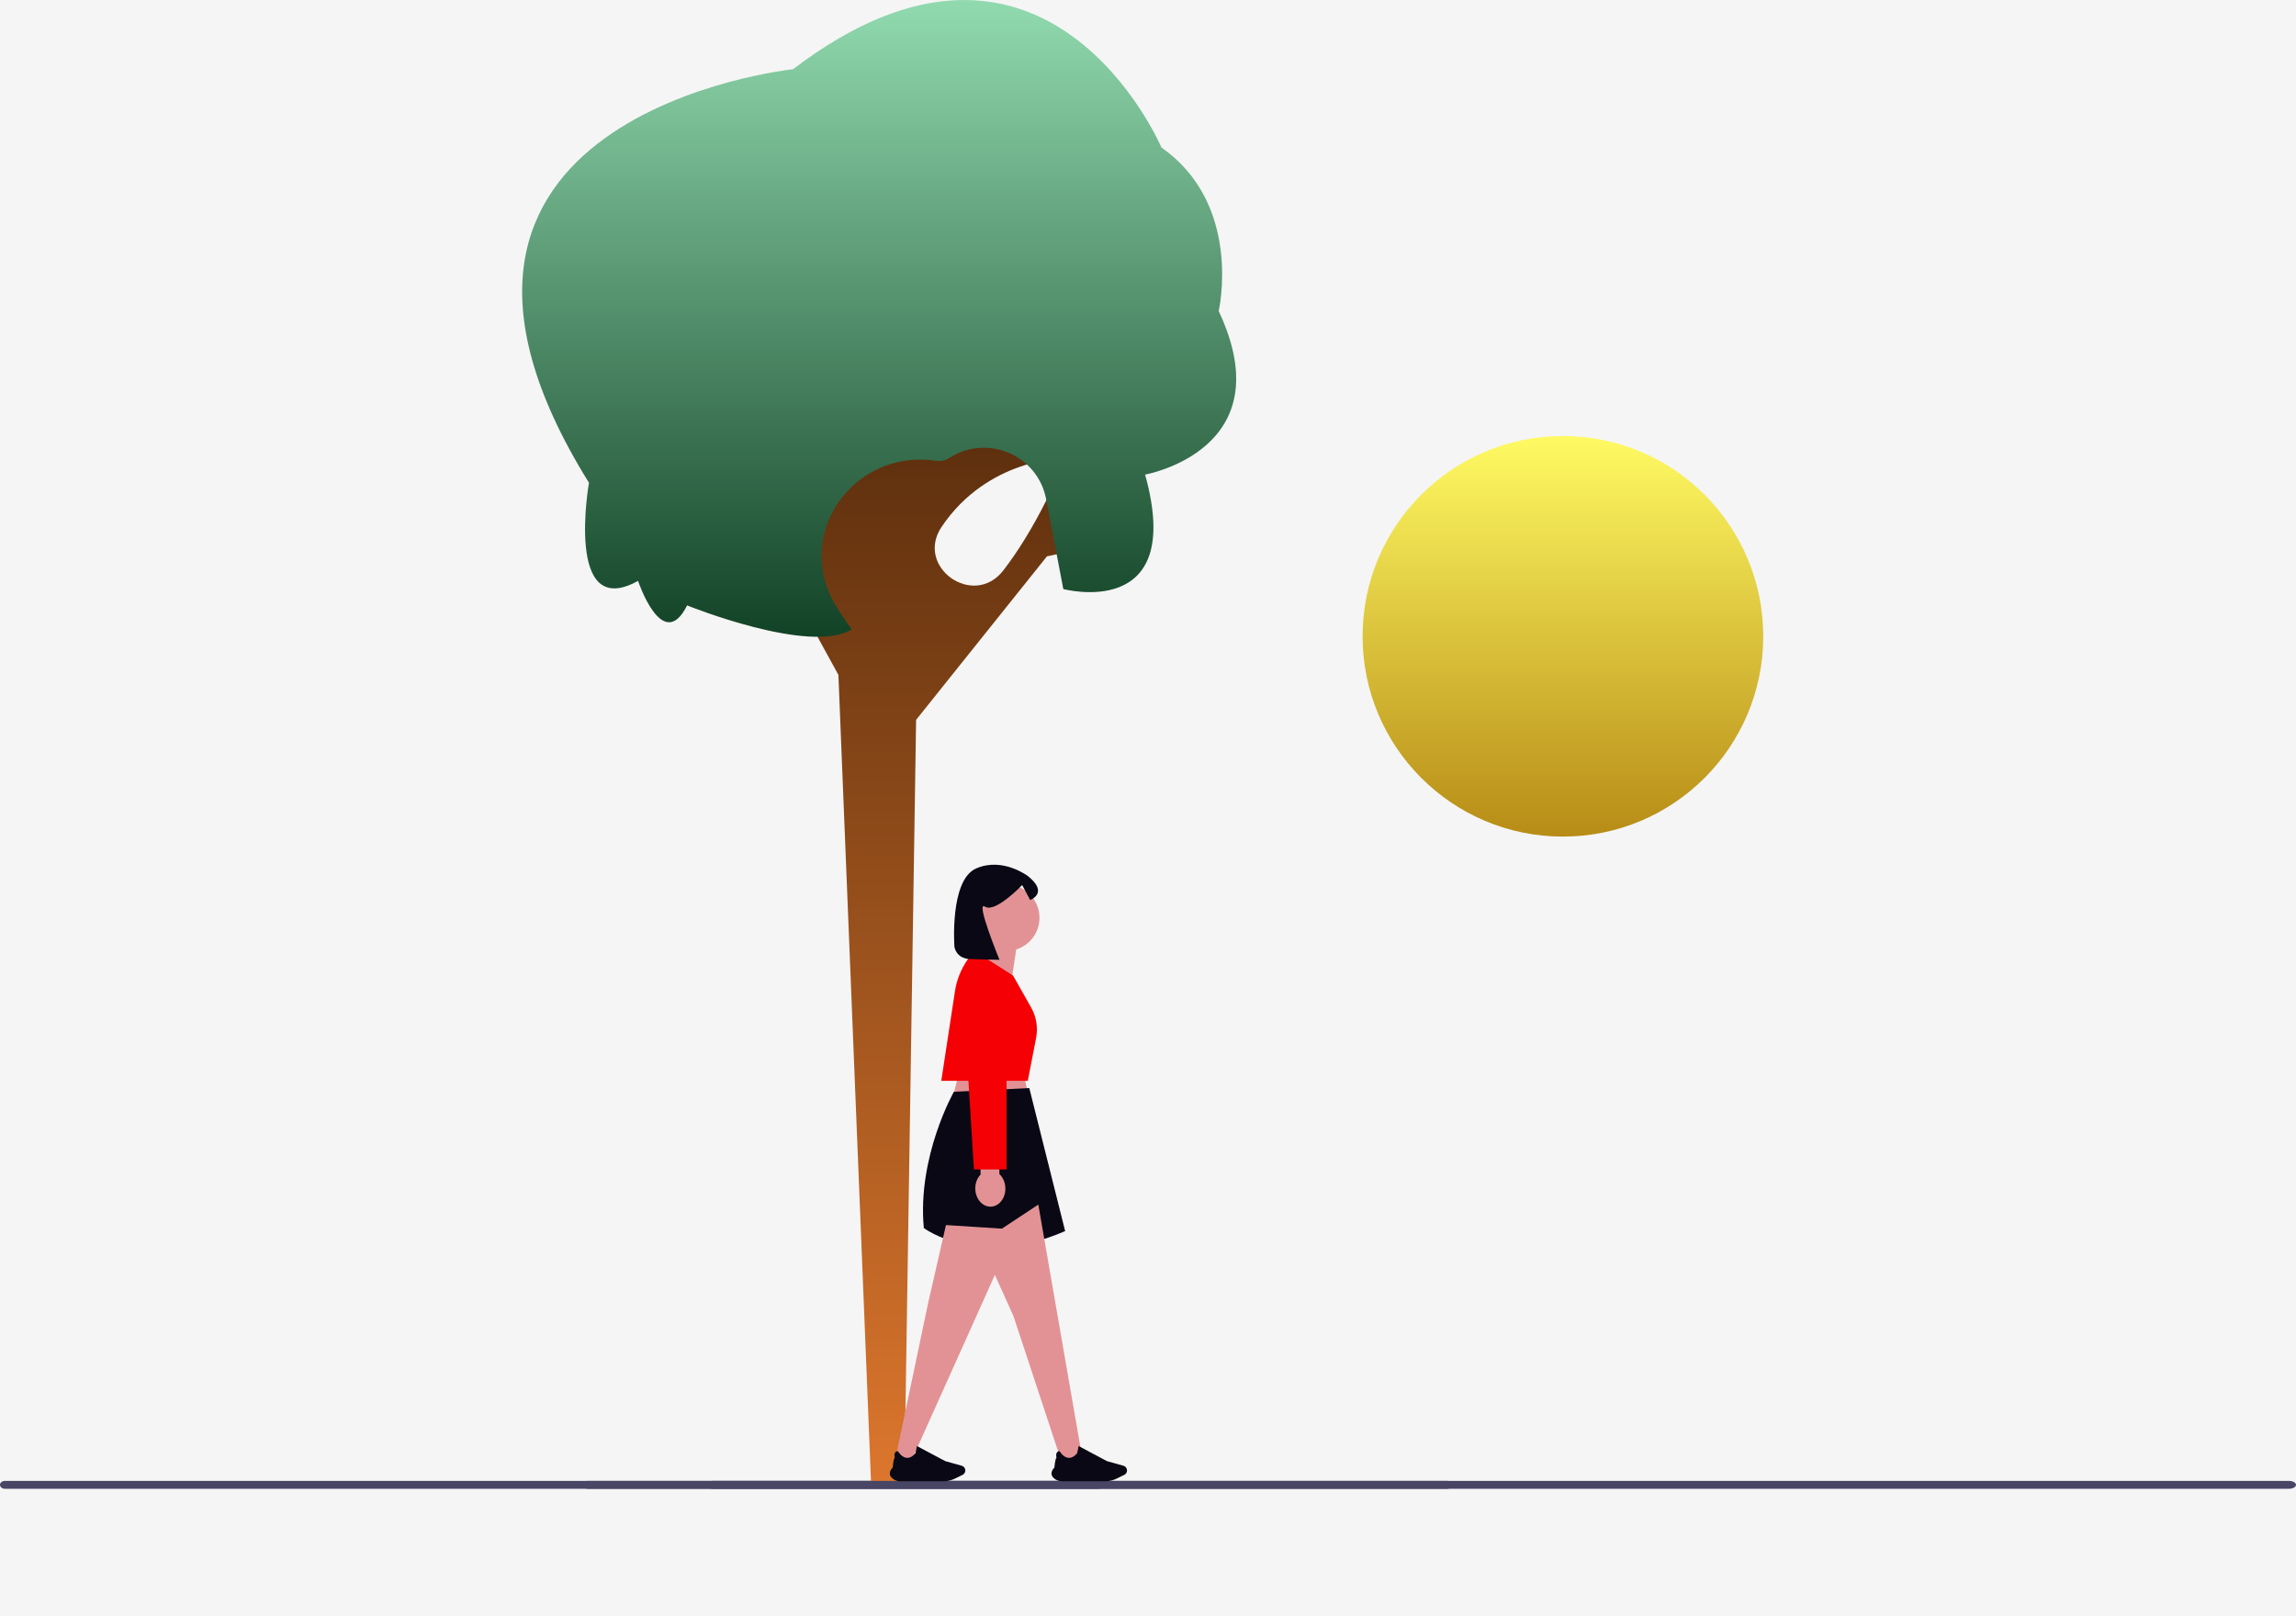 <svg width="953" height="671" viewBox="0 0 953 671" fill="none" xmlns="http://www.w3.org/2000/svg">
<rect width="953" height="671" fill="#F5F5F5"/>
<g id="undraw_walk_ing_qkyj 1" clip-path="url(#clip0_0_1)">
<path id="Vector" d="M648.72 347.325C694.642 347.325 731.869 310.098 731.869 264.175C731.869 218.253 694.642 181.025 648.72 181.025C602.797 181.025 565.57 218.253 565.57 264.175C565.57 310.098 602.797 347.325 648.72 347.325Z" fill="url(#paint0_linear_0_1)"/>
<path id="Vector_2" d="M293 616.455C293 617.365 294.339 618.096 296.007 618.096H949.993C951.661 618.096 953 617.365 953 616.455C953 615.545 951.661 614.814 949.993 614.814H296.007C294.339 614.814 293 615.545 293 616.455Z" fill="#484565"/>
<path id="Vector_3" d="M457.902 616.454C457.902 617.365 456.973 618.096 455.816 618.096H2.086C0.929 618.096 0 617.365 0 616.454C0 615.544 0.929 614.813 2.086 614.813H455.816C456.973 614.813 457.902 615.544 457.902 616.454Z" fill="#484565"/>
<path id="Vector_4" d="M361.576 616.251L347.998 280.196L290.292 174.967H310.282C310.282 174.967 314.59 188.978 321.144 205.863C326.215 218.928 345.967 211.873 341.527 198.581C335.963 181.92 327.773 165.915 315.751 156.297L325.934 117.931C325.934 117.931 326.087 118.351 326.373 119.141C339.689 155.917 384.833 168.197 415.722 144.205C420.503 140.492 425.647 137.628 431.163 135.93L441.347 190.242C441.347 190.242 410.078 190.242 390.867 218.675C379.584 235.375 404.116 252.776 416.439 236.828C422.201 229.371 428.309 219.713 434.558 207.215L451.53 163.086V227.32L434.558 230.976L380.246 298.866L375.354 616.251H361.576Z" fill="url(#paint1_linear_0_1)"/>
<path id="Vector_5" d="M329.156 28.737C329.156 28.737 149.421 47.674 244.466 200.426C244.466 200.426 234.283 258.132 264.833 241.16C264.833 241.16 275.017 271.71 285.2 251.343C285.2 251.343 336.177 271.987 353.519 261.316C353.519 261.316 351.122 257.983 347.516 252.418C328.404 222.931 353.702 186.162 388.464 191.291C390.328 191.566 392.127 191.261 393.824 190.242C393.994 190.14 394.163 190.037 394.332 189.931C410.066 180.107 430.75 189.038 434.228 207.258L441.347 244.554C441.347 244.554 492.264 258.132 475.292 197.031C475.292 197.031 532.998 186.848 505.842 129.141C505.842 129.141 516.026 85.013 482.081 61.252C482.081 61.252 434.212 -51.3 329.156 28.737Z" fill="url(#paint2_linear_0_1)"/>
<path id="Vector_6" d="M398.964 441.755L394.012 461.322L428.203 460.9L424.29 443.021L398.964 441.755Z" fill="#E29295"/>
<path id="Vector_7" d="M395.932 453.266C395.932 453.266 380.667 480.146 383.451 509.839C383.451 509.839 405.956 526.879 442.108 511.105L427.226 451.719L395.932 453.266Z" fill="#090814"/>
<path id="Vector_8" d="M403.876 381.035C403.876 373.419 410.051 367.245 417.667 367.245C425.284 367.245 431.458 373.419 431.458 381.035C431.458 387.212 427.397 392.44 421.799 394.196L419.133 411.815L405.542 400.489C405.542 400.489 408.478 396.749 410.053 392.532C406.331 390.063 403.876 385.836 403.876 381.035Z" fill="#E29295"/>
<path id="Vector_9" d="M404.248 394.649L420.491 405.032L427.988 418.272C430.159 422.106 430.892 426.588 430.056 430.913L426.611 448.734H390.696L396.371 411.555C397.095 406.809 398.903 402.295 401.653 398.36L404.248 394.649Z" fill="#F50004"/>
<path id="Vector_10" d="M242.139 616.455C242.139 617.365 242.87 618.096 243.78 618.096H600.782C601.692 618.096 602.423 617.365 602.423 616.455C602.423 615.545 601.692 614.814 600.782 614.814H243.78C242.87 614.814 242.139 615.545 242.139 616.455Z" fill="#484565"/>
<g id="right-arm">
<path id="Vector_11" d="M407.027 487.628L406.737 474.264L414.54 474.094L414.83 487.459C416.286 488.811 417.247 490.911 417.299 493.292C417.389 497.457 414.668 500.895 411.22 500.97C407.772 501.045 404.904 497.728 404.814 493.562C404.762 491.181 405.631 489.042 407.027 487.628Z" fill="#E29295"/>
<path id="Vector_12" d="M417.8 420.738V485.517H404.248L400.243 421.284" fill="#F50004"/>
</g>
<g id="left-leg">
<path id="Vector_13" d="M392.639 508.605L385.216 541.082L371.553 606.104L377.885 607.37L421.404 510.461L392.639 508.605Z" fill="#E29295"/>
<path id="Vector_14" d="M370.496 613.856C369.769 613.26 369.377 612.595 369.33 611.879C369.277 611.06 369.681 610.18 370.533 609.266C370.554 609.003 370.818 605.743 371.408 605.159C371.358 604.985 371.058 603.828 371.55 603.077C371.782 602.723 372.155 602.517 372.661 602.464L372.683 602.461L372.693 602.481C372.708 602.506 374.141 605.028 376.298 605.25C377.535 605.376 378.773 604.732 379.978 603.334C380.021 603.231 380.362 601.528 380.582 600.401L380.591 600.356L392.343 606.611L399.212 608.536C400.076 608.778 400.679 609.58 400.679 610.487C400.679 611.261 400.234 611.977 399.545 612.312L396.215 613.933C394.824 614.61 393.273 614.968 391.729 614.968H373.667C372.497 614.968 371.371 614.573 370.496 613.856Z" fill="#090814"/>
</g>
<g id="right-leg">
<path id="Vector_15" d="M406.931 516.003L420.642 546.365L440.779 607.37L449.221 605.259L430.971 500.099L406.931 516.003Z" fill="#E29295"/>
<path id="Vector_16" d="M437.611 613.856C436.884 613.26 436.492 612.595 436.445 611.879C436.391 611.06 436.796 610.18 437.648 609.266C437.668 609.003 437.933 605.743 438.522 605.159C438.473 604.985 438.173 603.828 438.665 603.077C438.896 602.723 439.27 602.517 439.775 602.464L439.797 602.461L439.808 602.481C439.822 602.506 441.256 605.028 443.413 605.25C444.649 605.376 445.887 604.732 447.093 603.334C447.136 603.231 447.477 601.528 447.696 600.401L447.705 600.356L459.457 606.611L466.327 608.536C467.19 608.778 467.793 609.58 467.793 610.487C467.793 611.261 467.348 611.977 466.66 612.312L463.33 613.933C461.939 614.61 460.387 614.968 458.843 614.968H440.781C439.611 614.968 438.485 614.573 437.611 613.856Z" fill="#090814"/>
</g>
<g id="hair">
<path id="Vector_17" d="M396.157 393.129C396.157 393.129 396.801 398.015 402.767 398.175C410.836 398.391 414.87 398.498 414.87 398.498C414.87 398.498 404.639 373.6 408.846 376.405C413.053 379.21 424.271 367.45 424.271 367.45L427.581 373.658C427.581 373.658 435.49 370.795 426.725 363.782C426.725 363.782 416.268 355.697 405.166 360.552C394.065 365.407 396.157 393.129 396.157 393.129Z" fill="#090814"/>
</g>
</g>
<defs>
<linearGradient id="paint0_linear_0_1" x1="648.72" y1="181.025" x2="648.72" y2="347.325" gradientUnits="userSpaceOnUse">
<stop stop-color="#FFFA63"/>
<stop offset="1" stop-color="#B78C16"/>
</linearGradient>
<linearGradient id="paint1_linear_0_1" x1="370.911" y1="117.931" x2="370.911" y2="616.251" gradientUnits="userSpaceOnUse">
<stop stop-color="#4B2509"/>
<stop offset="1" stop-color="#DC762D"/>
</linearGradient>
<linearGradient id="paint2_linear_0_1" x1="364.92" y1="0" x2="364.92" y2="264.378" gradientUnits="userSpaceOnUse">
<stop stop-color="#91DAAF"/>
<stop offset="1" stop-color="#124226"/>
</linearGradient>
<clipPath id="clip0_0_1">
<rect width="953" height="670.025" fill="white"/>
</clipPath>
</defs>
</svg>
